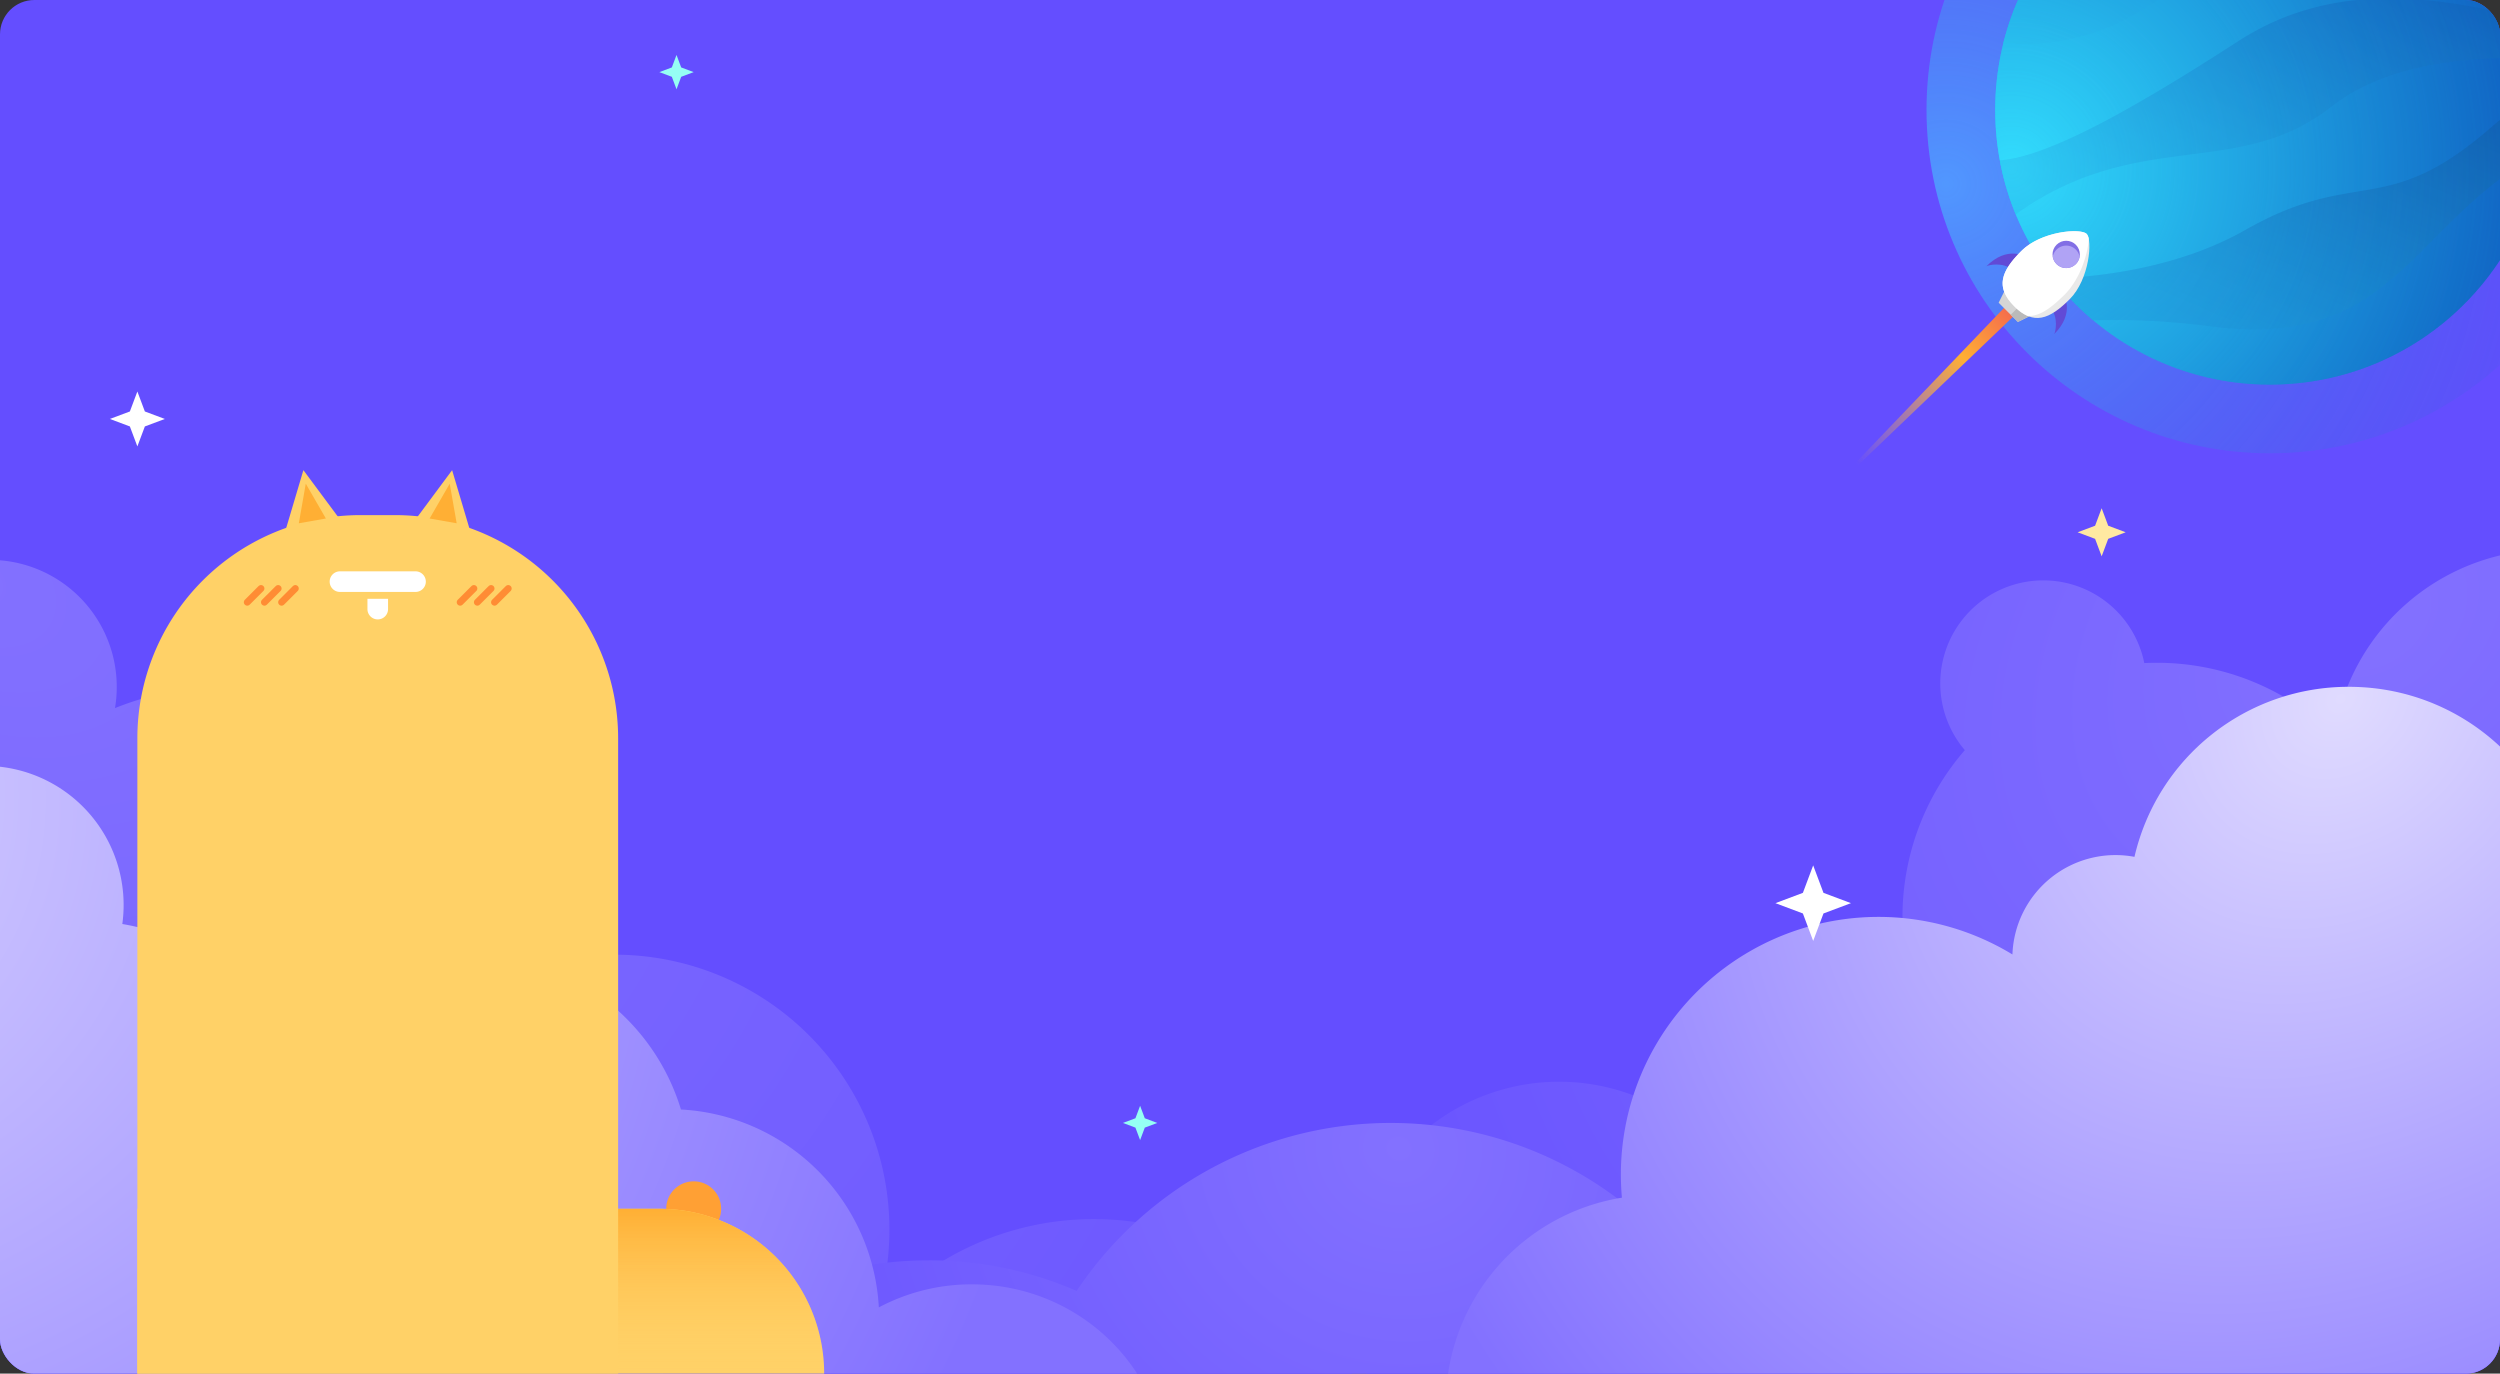 <svg xmlns="http://www.w3.org/2000/svg" xmlns:xlink="http://www.w3.org/1999/xlink" width="728" height="400" viewBox="0 0 728 400">
  <rect x="0" y="0" width="728" height="400" fill="#333333" stroke="none"/>
  <defs>
    <clipPath id="clip-path">
      <rect id="Rectangle_193" data-name="Rectangle 193" width="728" height="400" rx="10" transform="translate(20 296)" fill="#644eff"/>
    </clipPath>
    <radialGradient id="radial-gradient" cx="0.219" cy="0.022" r="1.341" gradientTransform="matrix(0.482, 0.876, -0.598, 0.329, 0.126, -0.177)" gradientUnits="objectBoundingBox">
      <stop offset="0" stop-color="#8371ff"/>
      <stop offset="1" stop-color="#644eff"/>
    </radialGradient>
    <radialGradient id="radial-gradient-2" cx="0.028" cy="0.607" r="1.046" gradientTransform="translate(-0.062 0.006) rotate(-5.876)" gradientUnits="objectBoundingBox">
      <stop offset="0" stop-color="#3ee0ff" stop-opacity="0.502"/>
      <stop offset="1" stop-color="#0d56bd" stop-opacity="0"/>
    </radialGradient>
    <radialGradient id="radial-gradient-3" cx="0.028" cy="0.607" r="1.046" gradientTransform="translate(-0.062 0.006) rotate(-5.876)" gradientUnits="objectBoundingBox">
      <stop offset="0" stop-color="#27d9fb"/>
      <stop offset="1" stop-color="#0d56bd"/>
    </radialGradient>
    <linearGradient id="linear-gradient" x1="-0.128" y1="1.319" x2="0.819" y2="-0.178" gradientUnits="objectBoundingBox">
      <stop offset="0" stop-color="#25cef6"/>
      <stop offset="1" stop-color="#1169c6"/>
    </linearGradient>
    <linearGradient id="linear-gradient-2" y1="0.879" x2="0.977" y2="0.09" gradientUnits="objectBoundingBox">
      <stop offset="0" stop-color="#20b8eb"/>
      <stop offset="1" stop-color="#115eb9"/>
    </linearGradient>
    <linearGradient id="linear-gradient-3" x1="0.17" y1="1.041" x2="1" y2="0.098" gradientUnits="objectBoundingBox">
      <stop offset="0" stop-color="#1b9cde"/>
      <stop offset="1" stop-color="#115cab"/>
    </linearGradient>
    <linearGradient id="linear-gradient-4" x1="0.5" x2="0.5" y2="1" gradientUnits="objectBoundingBox">
      <stop offset="0" stop-color="#f15555"/>
      <stop offset="0.372" stop-color="#ffaf34"/>
      <stop offset="1" stop-color="#f1ad55" stop-opacity="0"/>
    </linearGradient>
    <radialGradient id="radial-gradient-6" cx="0.339" cy="0.936" r="1.122" gradientTransform="matrix(0.421, -0.907, 0.584, 0.271, -0.35, 0.99)" xlink:href="#radial-gradient"/>
    <radialGradient id="radial-gradient-7" cx="0.579" cy="0.028" r="0.571" gradientTransform="matrix(0.999, -0.037, 0.06, 1.608, -0.001, 0.005)" xlink:href="#radial-gradient"/>
    <radialGradient id="radial-gradient-8" cx="0.374" cy="0.988" r="0.878" gradientTransform="matrix(0.378, -0.926, 0.691, 0.282, -0.45, 1.055)" gradientUnits="objectBoundingBox">
      <stop offset="0" stop-color="#e0dbff"/>
      <stop offset="1" stop-color="#8371ff"/>
    </radialGradient>
    <radialGradient id="radial-gradient-9" cx="0.058" cy="-0.021" r="0.987" gradientTransform="matrix(0.532, 0.847, -0.702, 0.442, 0.012, -0.061)" xlink:href="#radial-gradient-8"/>
    <linearGradient id="linear-gradient-5" x1="1" y1="1" x2="1" y2="0.721" gradientUnits="objectBoundingBox">
      <stop offset="0" stop-color="#ffd167"/>
      <stop offset="1" stop-color="#ffd167"/>
    </linearGradient>
    <linearGradient id="linear-gradient-6" x1="0" x2="0" y2="0.721" xlink:href="#linear-gradient-5"/>
    <linearGradient id="linear-gradient-7" x2="0" y2="1" gradientUnits="objectBoundingBox">
      <stop offset="0" stop-color="#ffaf34"/>
      <stop offset="1" stop-color="#ffd167" stop-opacity="0"/>
    </linearGradient>
    <clipPath id="clip-banner-pad">
      <rect width="728" height="400"/>
    </clipPath>
  </defs>
  <g id="banner-pad" clip-path="url(#clip-banner-pad)">
    <rect id="Rectangle_192" data-name="Rectangle 192" width="728" height="400" rx="10" fill="#644eff"/>
    <g id="Mask_Group_45" data-name="Mask Group 45" transform="translate(-20 -296)" clip-path="url(#clip-path)">
      <path id="Union_7" data-name="Union 7" d="M355,278a86.322,86.322,0,0,1,4.956-28.923,79.907,79.907,0,0,1-43.294,24.391,93.011,93.011,0,0,1-145.789-5.641A99.509,99.509,0,1,1,57.477,108.283a44.011,44.011,0,0,1,24.54-70.146Q82,37.571,82,37a37,37,0,1,1,73.483,6.2A85.552,85.552,0,0,1,272.965,120.05,80.057,80.057,0,0,1,376.808,220.625,85.072,85.072,0,0,1,440.5,192c47.22,0,85.5,38.5,85.5,86s-38.28,86-85.5,86S355,325.5,355,278Z" transform="translate(-102 459)" fill="url(#radial-gradient)"/>
    </g>
    <g id="Mask_Group_47" data-name="Mask Group 47" transform="translate(-20 -296)" clip-path="url(#clip-path)">
      <g id="Group_199" data-name="Group 199" transform="translate(-494 74)">
        <circle id="Ellipse_114" data-name="Ellipse 114" cx="100" cy="100" r="100" transform="translate(1075 154)" fill="url(#radial-gradient-2)" style="mix-blend-mode: lighten;isolation: isolate"/>
        <g id="Group_198" data-name="Group 198" transform="translate(-413 371)">
          <circle id="Ellipse_108" data-name="Ellipse 108" cx="80" cy="80" r="80" transform="translate(1508 -197)" fill="url(#radial-gradient-3)"/>
          <path id="Intersection_11" data-name="Intersection 11" d="M2.338,73.022A80.088,80.088,0,0,1,106.891,16.93c-26.272,17.187-53.523,42.34-72.375,50.7A67.045,67.045,0,0,1,7.221,73.174C5.551,73.174,3.92,73.12,2.338,73.022Z" transform="translate(1508 -209.298)" fill="url(#linear-gradient)"/>
          <path id="Intersection_12" data-name="Intersection 12" d="M26.259,94.681c15.05-1.009,42.974-17.6,69.462-34.707,28.178-18.2,58.547-12.827,84.729-6.391a79.349,79.349,0,0,1,3.027,11.24c-18.4-.243-43.452.74-60.759,14.31-27.2,21.327-56.255,5.836-91.818,31.283A79.433,79.433,0,0,1,26.259,94.681Z" transform="translate(1483.085 -197)" fill="url(#linear-gradient-2)"/>
          <path id="Intersection_13" data-name="Intersection 13" d="M63.037,143.087a212.362,212.362,0,0,0-34.452-1.794,80.516,80.516,0,0,1-11.721-12.156c15.75-.609,37.569-3.708,56-14.186,32.6-18.534,40.614-3.015,71.384-29.722A89.822,89.822,0,0,1,159.8,74.335q.2,2.806.2,5.665a80.636,80.636,0,0,1-.967,12.473c-34.907,18.522-41.054,51.428-83.688,51.43A98.728,98.728,0,0,1,63.037,143.087Z" transform="translate(1508 -197)" fill="url(#linear-gradient-3)"/>
        </g>
        <circle id="Ellipse_112" data-name="Ellipse 112" cx="80" cy="80" r="80" transform="translate(1095 174)" opacity="0.2" fill="url(#radial-gradient-3)" style="mix-blend-mode: multiply;isolation: isolate"/>
        <circle id="Ellipse_113" data-name="Ellipse 113" cx="80" cy="80" r="80" transform="translate(1095 174)" fill="url(#radial-gradient-2)" style="mix-blend-mode: lighten;isolation: isolate"/>
      </g>
    </g>
    <g id="Group_220" data-name="Group 220" transform="translate(-3796.199 756.916)">
      <path id="Path_52" data-name="Path 52" d="M666.128-100.42s6,1.393,6,10c-.224-.828-2.55-4.32-6-4.633Z" transform="translate(3855.176 -1070.952) rotate(45)" fill="#614ad6"/>
      <path id="Path_46" data-name="Path 46" d="M0,0H3.975L2.485,69.57H1.491Z" transform="translate(4384.722 -672.42) rotate(45)" fill="url(#linear-gradient-4)"/>
      <path id="Path_48" data-name="Path 48" d="M0,0H11.926l-2,5.957H2Z" transform="translate(4381.002 -674.392) rotate(45)" fill="#d5d5d5"/>
      <path id="Intersection_16" data-name="Intersection 16" d="M6.963,5.971V.014h4.963l-2,5.957Z" transform="translate(4381.013 -674.402) rotate(45)" fill="#bababa"/>
      <path id="Path_45" data-name="Path 45" d="M672.128-100.42s-6,1.393-6,10c.224-.828,2.55-4.32,6-4.633Z" transform="translate(3839.663 -1086.465) rotate(45)" fill="#614ad6"/>
      <path id="Path_43" data-name="Path 43" d="M9.939,0c2.444,0,9.939,8.74,9.939,16.974S17.912,29.816,9.939,29.816,0,25.207,0,16.974,7.494,0,9.939,0Z" transform="translate(4396.814 -695.826) rotate(45)" fill="#e9e9e9"/>
      <path id="Intersection_15" data-name="Intersection 15" d="M0,17.038q0-.349.015-.7C.381,8.3,7.557,0,9.939,0a2.854,2.854,0,0,1,1.426.577c2.816,3.095,6.53,9.937,6.53,16.481,0,5.744-.751,9.841-3.258,12a12.743,12.743,0,0,1-4.7.759C1.986,29.816.01,25.231,0,17.038Z" transform="translate(4396.814 -695.826) rotate(45)" fill="#fff"/>
      <circle id="Ellipse_115" data-name="Ellipse 115" cx="3.975" cy="3.975" r="3.975" transform="translate(4397.873 -688.451) rotate(45)" fill="#826fe5"/>
      <path id="Intersection_14" data-name="Intersection 14" d="M1.709,7.242A3.976,3.976,0,0,1,7.242,1.709,3.976,3.976,0,0,1,1.709,7.242Z" transform="translate(4397.873 -688.451) rotate(45)" fill="#b0a3f5"/>
    </g>
    <g id="Mask_Group_49" data-name="Mask Group 49" transform="translate(-20 -296)" clip-path="url(#clip-path)">
      <path id="Union_9" data-name="Union 9" d="M23,309.5a62.987,62.987,0,0,1,16.122-42.14A115.509,115.509,0,1,1,191.282,98.086a85.022,85.022,0,0,1,141.664,15.7,61,61,0,1,1-3.478,82.659,85.032,85.032,0,0,1-59.776,39.613,74.082,74.082,0,0,1-11.847,78.5,30,30,0,1,1-52.261,25.361Q203.8,340,202,340a73.751,73.751,0,0,1-51.7-21.058A63.859,63.859,0,0,1,87,373C51.654,373,23,344.57,23,309.5Z" transform="translate(850 829) rotate(180)" fill="url(#radial-gradient-6)"/>
    </g>
    <g id="Mask_Group_48" data-name="Mask Group 48" transform="translate(-20 -296)" clip-path="url(#clip-path)">
      <path id="Union_8" data-name="Union 8" d="M0,154C0,94.906,48.129,47,107.5,47a107.579,107.579,0,0,1,43.011,8.908A110.017,110.017,0,0,1,314.8,34.539,74.507,74.507,0,1,1,347.5,176a75.008,75.008,0,0,1-12.037-.967A110.1,110.1,0,0,1,194.835,216.4,107.523,107.523,0,0,1,107.5,261C48.129,261,0,213.095,0,154Z" transform="translate(183 616)" fill="url(#radial-gradient-7)"/>
    </g>
    <g id="Mask_Group_50" data-name="Mask Group 50" transform="translate(-20 -296)" clip-path="url(#clip-path)">
      <path id="Union_14" data-name="Union 14" d="M76,315.5a62.978,62.978,0,0,1,3.459-20.645C24.891,279.1-15,228.939-15,169.5-15,97.427,43.651,39,116,39c71.93,0,130.319,57.748,130.994,129.244A74.751,74.751,0,0,1,277,162q2.268,0,4.5.133a61,61,0,1,1,70.2,68.1q.3,3.343.3,6.766a75.016,75.016,0,0,1-114.019,64.064,30.027,30.027,0,0,1-35.538,28.423A63.915,63.915,0,0,1,140,379C104.654,379,76,350.57,76,315.5Z" transform="translate(844 875) rotate(180)" fill="url(#radial-gradient-8)"/>
    </g>
    <path id="Union_11" data-name="Union 11" d="M8,14,0,11,8,8l3-8,3,8,8,3-8,3-3,8Z" transform="translate(517 252)" fill="#fff"/>
    <path id="Union_10" data-name="Union 10" d="M5.091,8.909,0,7,5.091,5.091,7,0,8.909,5.091,14,7,8.909,8.909,7,14Z" transform="translate(605 148)" fill="#ffe9a1"/>
    <path id="Union_13" data-name="Union 13" d="M5.818,10.182,0,8,5.818,5.818,8,0l2.182,5.818L16,8l-5.818,2.182L8,16Z" transform="translate(32 114)" fill="#fff"/>
    <path id="Union_12" data-name="Union 12" d="M3.637,6.364,0,5,3.637,3.637,5,0,6.364,3.637,10,5,6.364,6.364,5,10Z" transform="translate(192 16)" fill="#95fff4"/>
    <path id="Union_16" data-name="Union 16" d="M3.637,6.364,0,5,3.637,3.637,5,0,6.364,3.637,10,5,6.364,6.364,5,10Z" transform="translate(327 322)" fill="#95fff4"/>
    <g id="Mask_Group_46" data-name="Mask Group 46" transform="translate(-20 -296)" clip-path="url(#clip-path)">
      <path id="Union_15" data-name="Union 15" d="M15,230.5A165.449,165.449,0,0,1,49.893,128.632a63.006,63.006,0,0,1,71.64-103.663,40.513,40.513,0,0,1,73.087,29.1,73.5,73.5,0,0,1,15.152,4.316,30.005,30.005,0,0,1,57.219,11.871,63.545,63.545,0,0,1,90.3,37.829,61.009,61.009,0,0,1,57.625,57.628A57.543,57.543,0,0,1,442,159c31.48,0,57,25.071,57,56s-25.52,56-57,56c-29.3,0-53.439-21.721-56.64-49.668A60.716,60.716,0,0,1,354,230q-2.526,0-5-.2c0,.236,0,.466,0,.7C349,322.456,274.232,397,182,397S15,322.456,15,230.5Z" transform="translate(-139 511)" fill="url(#radial-gradient-9)"/>
    </g>
    <g id="Group_327" data-name="Group 327" transform="translate(289 -88)">
      <circle id="Ellipse_52" data-name="Ellipse 52" cx="8" cy="8" r="8" transform="translate(-95 432)" fill="#ffa034"/>
      <path id="Rectangle_54" data-name="Rectangle 54" d="M65,0H75a65,65,0,0,1,65,65V250a0,0,0,0,1,0,0H0a0,0,0,0,1,0,0V65A65,65,0,0,1,65,0Z" transform="translate(-249 238)" fill="url(#linear-gradient-5)"/>
      <path id="Rectangle_85" data-name="Rectangle 85" d="M0,0H152a48,48,0,0,1,48,48v0a0,0,0,0,1,0,0H0a0,0,0,0,1,0,0V0A0,0,0,0,1,0,0Z" transform="translate(-249 440)" fill="url(#linear-gradient-6)"/>
      <g id="Group_326" data-name="Group 326" transform="translate(-0.257 -0.628)">
        <path id="Polygon_5" data-name="Polygon 5" d="M11,0,22,22H0Z" transform="matrix(0.985, 0.174, -0.174, 0.985, -167.923, 223.628)" fill="#ffd167"/>
        <path id="Polygon_8" data-name="Polygon 8" d="M4,0,8,11H0Z" transform="matrix(0.985, 0.174, -0.174, 0.985, -161.724, 228.783)" fill="#ffaf34"/>
      </g>
      <g id="Group_325" data-name="Group 325" transform="translate(0.257 -0.628)">
        <path id="Polygon_5-2" data-name="Polygon 5" d="M11,0,22,22H0Z" transform="matrix(0.985, -0.174, 0.174, 0.985, -211.743, 227.449)" fill="#ffd167"/>
        <path id="Polygon_8-2" data-name="Polygon 8" d="M4,0,8,11H0Z" transform="matrix(0.985, -0.174, 0.174, 0.985, -204.155, 230.172)" fill="#ffaf34"/>
      </g>
      <path id="Union_18" data-name="Union 18" d="M11,11V8h6v3a3,3,0,1,1-6,0ZM3,6A3,3,0,0,1,3,0H25a3,3,0,0,1,0,6Z" transform="translate(-193 254.372)" fill="#fff"/>
      <g id="Group_298" data-name="Group 298" transform="translate(-370 -18.628)">
        <line id="Line_24" data-name="Line 24" x1="4" y2="4" transform="translate(153 278)" fill="none" stroke="#ff8c34" stroke-linecap="round" stroke-width="2"/>
        <line id="Line_25" data-name="Line 25" x1="4" y2="4" transform="translate(158 278)" fill="none" stroke="#ff8c34" stroke-linecap="round" stroke-width="2"/>
        <line id="Line_26" data-name="Line 26" x1="4" y2="4" transform="translate(163 278)" fill="none" stroke="#ff8c34" stroke-linecap="round" stroke-width="2"/>
      </g>
      <g id="Group_299" data-name="Group 299" transform="translate(-308 -18.628)">
        <line id="Line_24-2" data-name="Line 24" x1="4" y2="4" transform="translate(153 278)" fill="none" stroke="#ff8c34" stroke-linecap="round" stroke-width="2"/>
        <line id="Line_25-2" data-name="Line 25" x1="4" y2="4" transform="translate(158 278)" fill="none" stroke="#ff8c34" stroke-linecap="round" stroke-width="2"/>
        <line id="Line_26-2" data-name="Line 26" x1="4" y2="4" transform="translate(163 278)" fill="none" stroke="#ff8c34" stroke-linecap="round" stroke-width="2"/>
      </g>
      <path id="Rectangle_264" data-name="Rectangle 264" d="M0,0H12A48,48,0,0,1,60,48v0a0,0,0,0,1,0,0H0a0,0,0,0,1,0,0V0A0,0,0,0,1,0,0Z" transform="translate(-109 440)" fill="url(#linear-gradient-7)"/>
    </g>
  </g>
</svg>
